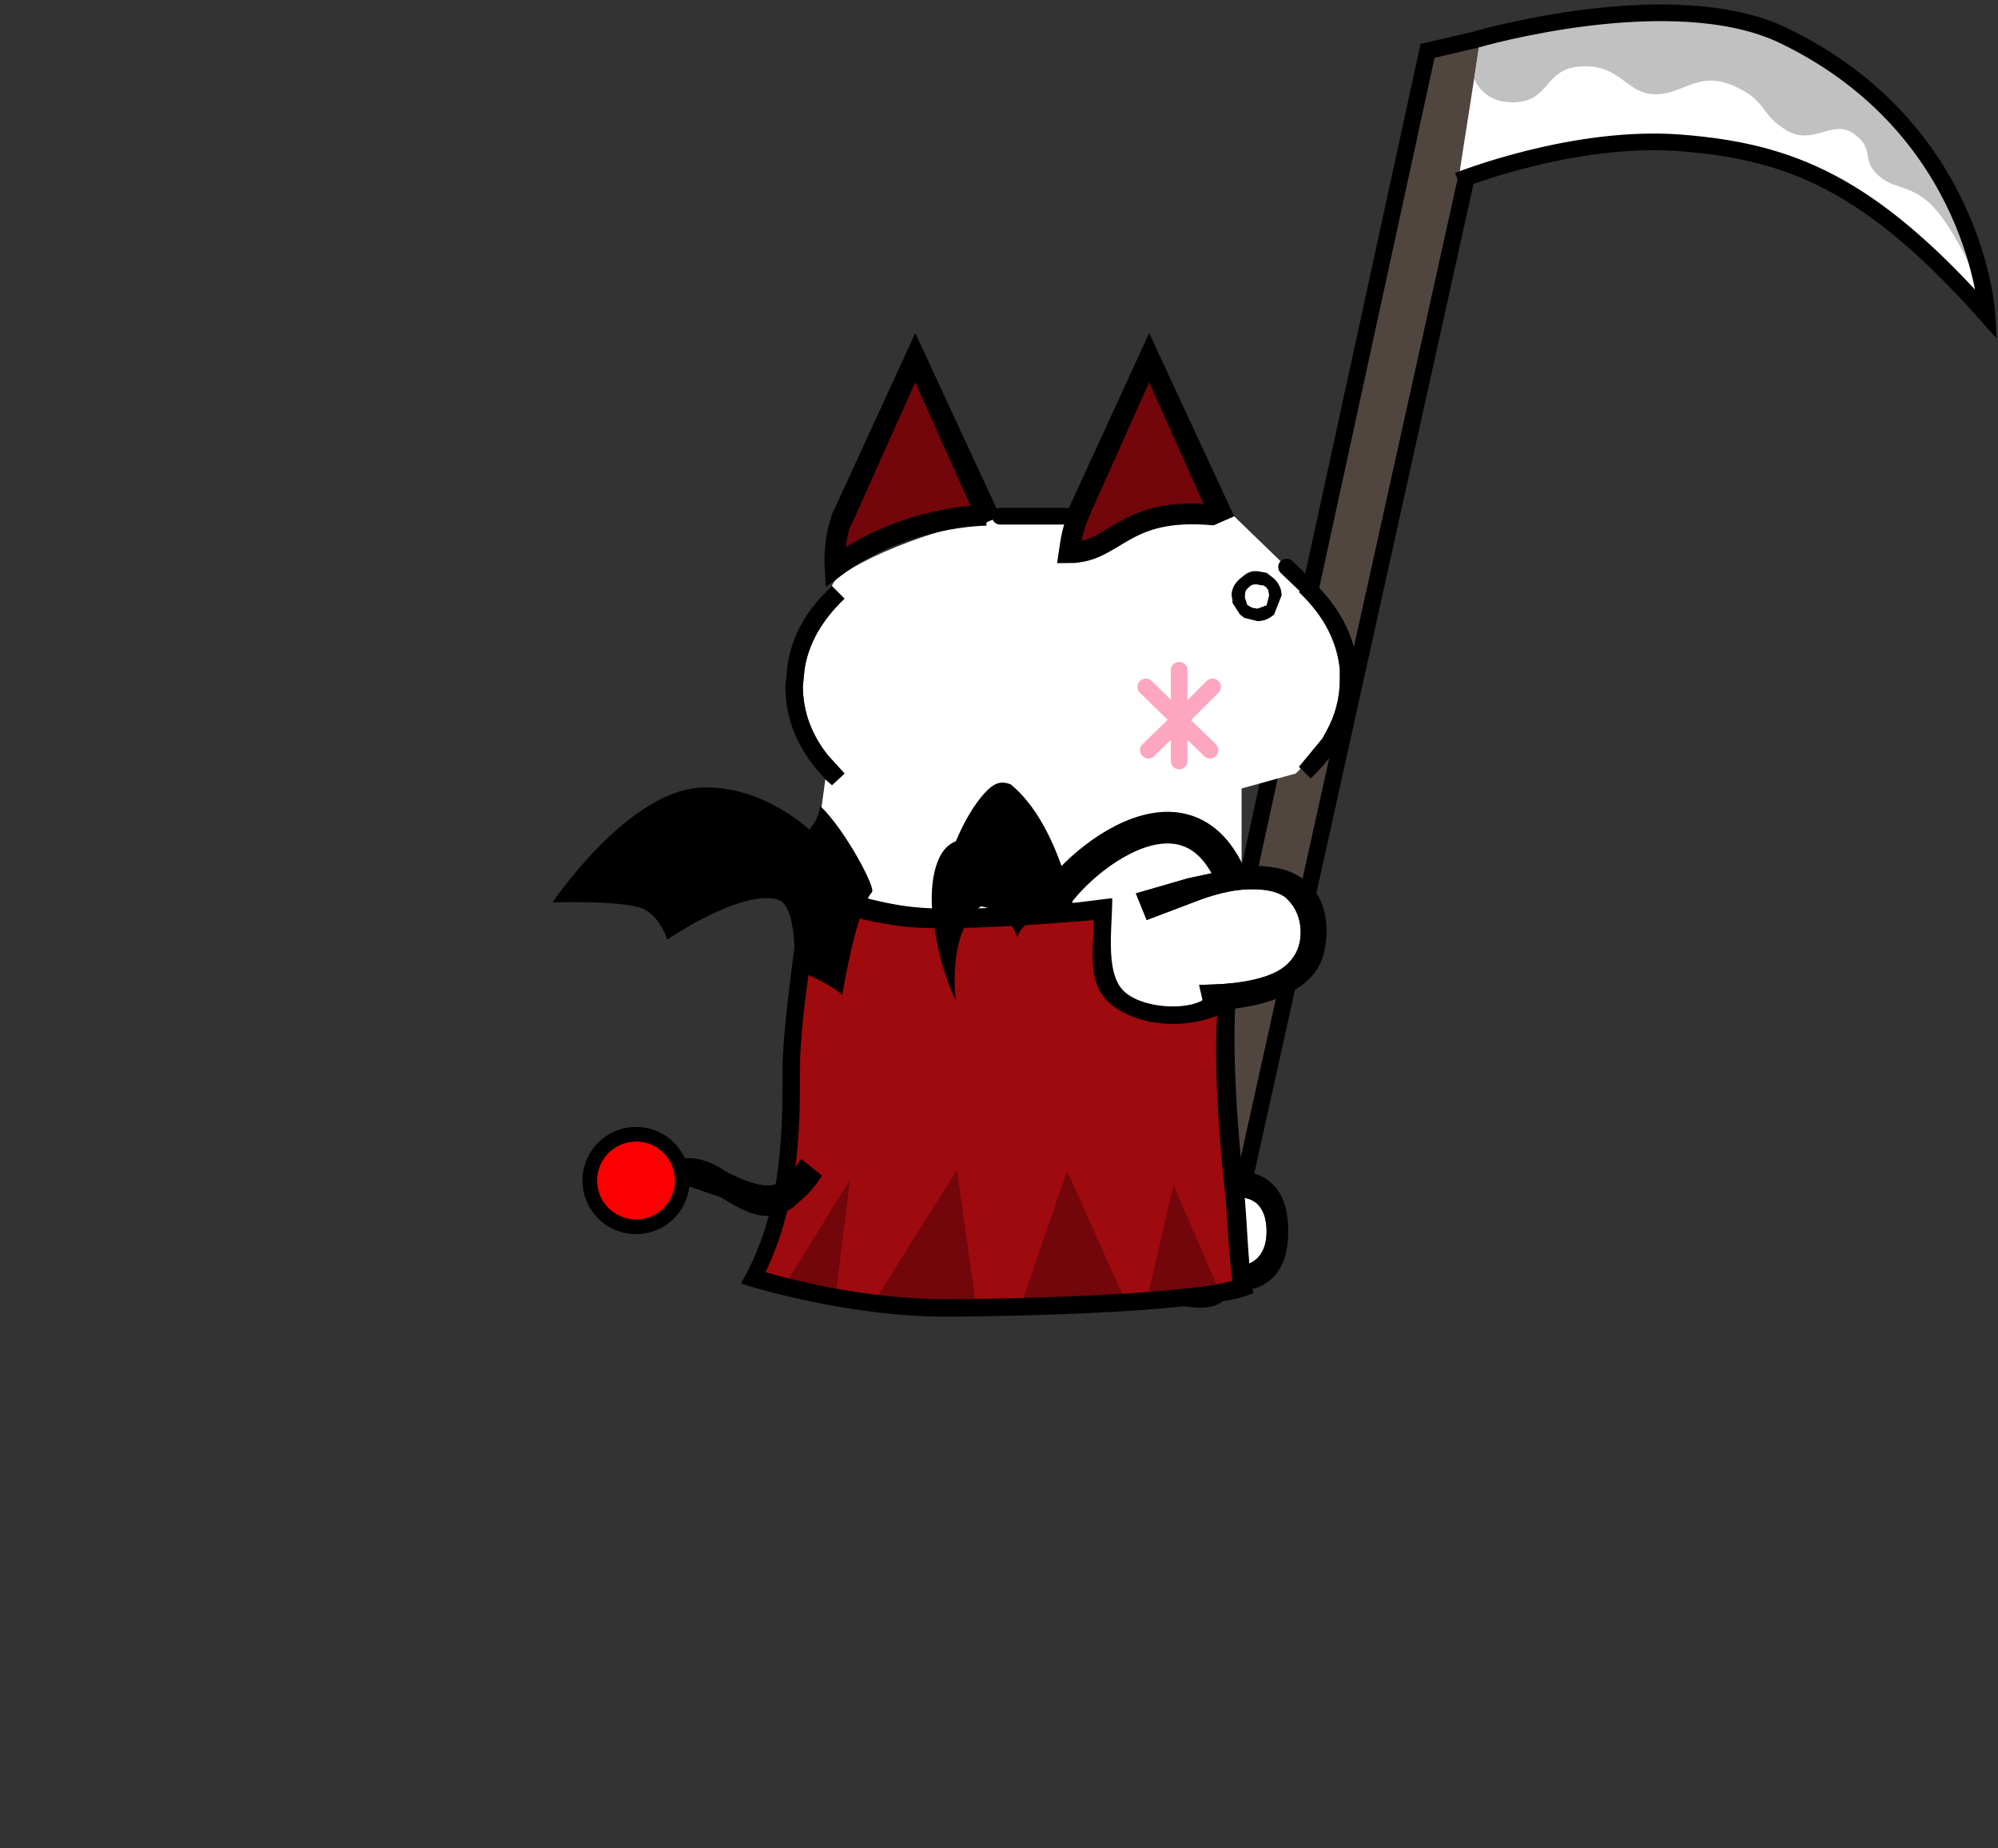 <svg height="222" width="240" xmlns:xlink="http://www.w3.org/1999/xlink" xmlns="http://www.w3.org/2000/svg"><rect width="100%" height="100%" fill="#333333" stroke="none"/><defs><path d="M1.35 0h.2l.55.1.45.35q.45.45.45 1L2.55 2.6q-.45.4-1 .4l-.8-.2-.25-.2-.45-.7v-.15L0 1.45v-.1q.05-.5.5-.9l.25-.2Q1 .05 1.3 0h.05m.45.85L1.55.8Q1.2.75 1 1q-.2.15-.2.45v.15l.15.45H1l.05.05.2.1.3.05.55-.2.15-.6-.05-.3L2.1 1 2.05.95 1.9.85h-.1" fill-rule="evenodd" id="a"/><path d="m2-1.7-2 2 1.85 1.8M0 .3V.25v2.5M0 .3l-1.85 1.8M-2-1.7 0 .25V-2.7" fill="none" stroke="#fea5c0" stroke-linecap="round" stroke-linejoin="round" transform="translate(2.5 3.2)" id="b"/><use height="3" width="3" xlink:href="#a" id="c" transform="translate(.8)" x="0" y="0"/><use height="6.45" width="5" xlink:href="#b" id="d" x="0" y="0"/></defs><g transform="matrix(2 0 0 2 76.241 20)"><path style="display:inline;fill:#514540;fill-opacity:1;stroke:#000;stroke-width:1;stroke-linecap:butt;stroke-linejoin:miter;stroke-miterlimit:4;stroke-dasharray:none;stroke-opacity:1" d="M31.51 67.057 47.619-6.947l4.237-.98-16.715 75.424c-.215 1.065-3.798.33-3.631-.44z"/><path style="display:inline;fill:#72060a;fill-opacity:1;stroke:none;stroke-width:.5px;stroke-linecap:butt;stroke-linejoin:miter;stroke-opacity:1" d="m26.444 22.7 4.527-11.178 4.536 9.81c-5.084-1.25-6.144 1.42-9.063 1.369zm-14.416 1.355s-.022-1.952.64-3.414c.66-1.461 4.378-9.089 4.378-9.089l4.082 9.393s-4.25-.126-9.1 3.11z"/><path d="m25.85 21 1.2.55c-3.95 5.235 3.449-1.878 7.7 0L36 21l3.15 3.05 1.15 1.1-.4.4.1.1c1.4 1.366 2.183 2.883 2.35 4.55v.6c0 1.1-.267 2.133-.8 3.1l-.25.45-1.4 1.7.1.1-.3.3-3.25.9v4.7l-3.25.7-3.1.9.65 1.6 3.3-1.25c1.133-.4 2.133-.6 3-.6 1.033 0 1.75.2 2.15.6.533.533.8 1.2.8 2 0 .733-.25 1.35-.75 1.85-.7.7-2.05 1.116-4.05 1.25l-1.3.05.35 1.5 1.5-.05-.05 2.75-1.5 1.25v5.75h-4.5v1.55h6.55c.467 0 .85.133 1.15.4.367.366.55.916.55 1.65 0 .7-.183 1.233-.55 1.6-.3.3-.683.45-1.15.45H29.7v1.5h-17l-3.25-3.25v-1.7l.45-.4c.5-.4.95-.917 1.35-1.55l-1.25-1-.7.95.4-10.95 1.75-12.8.4.35.75-.7-1-1.1c-1-1.267-1.5-2.65-1.5-4.15l.1-1c.233-1.534 1.033-2.95 2.4-4.25l-.75-.75c.178-1.145 7.177-3.94 8.85-3.65l1.25-.55h3.9" fill="#fff" fill-rule="evenodd"/><path d="m36 21-1.25.55-3.85-8.6-3.85 8.6-1.2-.55 5.05-11L36 21m-14.05 0-1.25.55-3.85-8.6-3.85 8.6-.65-.3-.55-.25 5.05-11 5.1 11m-10.1 4.2.75.75q-2.05 1.95-2.4 4.25l-.1 1q0 2.25 1.5 4.15l1 1.1-.75.7-.4-.35-.6-.7q-1.8-2.2-1.8-4.9l.1-1q.3-2.8 2.7-5M9.3 60.55l.7-.95 1.25 1q-.6.95-1.35 1.55l-.45.4-1.2.45h-.4q-.95 0-2.65-1.1l-1.9-.65q-.85 0-1.3.55l-.6.95L0 62l1.25-1.65q.85-.8 1.95-.8t2.25.8q1.65.85 2.55.85.65 0 1.3-.65m20.4 6.95V66h6.55q.7 0 1.15-.45.55-.55.55-1.6 0-1.1-.55-1.65-.45-.4-1.15-.4H29.7v-1.55h6.6q1.25 0 2.05.8.9.9.9 2.8 0 1.85-.9 2.75-.8.8-2.05.8h-6.6m6.05-16.9-1.5.05-.35-1.5 1.3-.05q3-.2 4.05-1.25Q40 47.1 40 46q0-1.2-.8-2-.6-.6-2.15-.6-1.3 0-3 .6l-3.3 1.25-.65-1.6 3.1-.9 3.25-.7.75-.05q2.2 0 3.25 1.05 1.1 1.05 1.1 2.85 0 1.85-1 2.85l-.4.35q-1.55 1.2-4.4 1.5M40 36.15l-.1-.1 1.4-1.7.25-.45q.8-1.45.8-3.1v-.6q-.25-2.5-2.35-4.55l-.1-.1.4-.4.3-.35q2.55 2.35 2.85 5.4v.6q0 1.9-.95 3.55-.7 1.25-1.9 2.4l-.6-.6" fill="#333" fill-rule="evenodd" style="fill:#000;fill-opacity:1"/><path d="M25.85 21h-3.9M34.2 60.35V54.6m6.1-29.45-1.15-1.1" fill="none" stroke="#333" stroke-linecap="round" stroke-linejoin="round" style="stroke:#010101;stroke-opacity:1"/><path style="color:#000;display:inline;fill:#9e0a0e;stroke-width:1.05;-inkscape-stroke:none" d="M36.777 67.338c-2.242.798-12.515 1.203-18.163 1.203-5.647 0-11.465-1.776-11.465-1.776 2.347-4.425 2.248-9.275 2.256-12.7.009-3.426 1.45-10.303 1.45-10.303s2.524.82 5.44 1.43c2.454.341 5.251.02 11.034-.093l.744-.14s.273 4.492.903 5.07c.882.809 3.47 1.046 5.712.483l.869-.24c-.217 3.282-.287 8.383.005 11.048.207 1.89.615 3.706 1.215 6.018z"/><path style="display:inline;fill:none;stroke:#000;stroke-width:1.25;stroke-linecap:butt;stroke-linejoin:miter;stroke-miterlimit:4;stroke-dasharray:none;stroke-opacity:1" d="M34.753 20.921c-5.484-.5-5.82 2.261-8.661 2.271.119-.809.197-1.402.64-2.447m-5.604.2s-4.84-.04-9.1 3.11c0 0-.1-1.787.463-3"/><path style="display:inline;fill:none;stroke:#000;stroke-width:1.9;stroke-linecap:butt;stroke-linejoin:miter;stroke-miterlimit:4;stroke-dasharray:none;stroke-opacity:1" d="M24.735 45.024c.183-1.889 8.35-9.77 11.27-1.88"/><path style="display:inline;fill:#72060a;fill-opacity:1;stroke:none;stroke-width:.5px;stroke-linecap:butt;stroke-linejoin:miter;stroke-opacity:1" d="m8.94 67.308 3.997-6.476-.884 7.104zm5.332 1.044 5.08-8.092 1.197 8.488zm8.888.141 2.805-8.174 3.428 7.643zm7.657-.669 1.54-6.658 2.565 5.926Z"/><path style="color:#000;display:inline;fill:#000;stroke-width:.5;-inkscape-stroke:none" d="M28.681 43.941c-.966.095-2.013.282-3.021.324-2.355.121-6.404.52-9.22.17-2.816-.349-5.88-1.63-6.3-1.46-.405 2.835-1.232 8.619-1.26 11.088-.008 3.437.075 8.177-2.194 12.456l-.299.562.609.186s5.861 1.8 11.619 1.8c2.836 0 6.82-.103 10.387-.305 1.784-.1 3.218-.235 4.599-.386 1.381-.152 2.442-.315 3.108-.552l.452-.161-.12-.466c-.254-2.303-.271-4.16-.474-6.012-.283-2.584-.702-7.625-.486-10.879l.032-.476-1.761.058-.022-.001c-.8.813-3.741.746-4.923-.34s-.718-3.844-.726-5.606zm-.083 6.36c1.548 1.273 4.168 1.543 6.38.7-.198 3.306.156 7.644.444 10.276.194 1.764.195 3.462.473 5.638-.54.14-1.275.292-2.41.417a82.654 82.654 0 0 1-4.542.382c-3.542.2-7.517.302-10.328.302-5.109 0-9.966-1.387-10.758-1.618C9.965 62 9.922 57.33 9.93 54.066c.008-3.178 1.017-8.844 1.225-9.535.615.163 2.515.785 4.901 1.097 2.975.39 11.508-.377 11.508-.377.04 1.554-.515 3.775 1.034 5.05z"/><path style="display:inline;fill:#000;fill-opacity:1" d="M9.45 62.55q-.7.45-1.6.45-.95 0-2.65-1.1l-1.9-.65q-.85 0-1.3.55l-.6.95L0 62l1.25-1.65q.85-.8 1.95-.8t2.25.8q1.65.85 2.55.85.65 0 1.3-.65l.7-.95 1.25 1q-.6.95-1.35 1.55l-.45.4"/><circle style="display:inline;fill:#fb0000;fill-opacity:1;fill-rule:evenodd;stroke:#000;stroke-width:.881;stroke-miterlimit:4;stroke-dasharray:none;stroke-opacity:1" cx=".081" cy="60.893" r="2.78"/><path style="display:inline;fill:#000;fill-opacity:1;stroke:none;stroke-width:.5px;stroke-linecap:butt;stroke-linejoin:miter;stroke-opacity:1" d="M11.155 38.413c1.489 1.418 3.356 4.941 3.092 5.164-.977 1.138-1.78 6.173-1.78 6.173-.666-.667-2.882-1.589-2.882-1.589s.249-3.796-1.01-4.146c-2.21-.616-6.626 2.411-6.626 2.411S1.66 45.29.679 44.66c-.971-.623-5.61-.473-5.61-.473s4.484-6.673 8.909-6.89c3.671-.181 6.51 2.525 6.51 2.525.398-.513.51-.685.667-1.409zM21.38 37.28s-1.04.752-2.095 3.243c-1.401.52-1.55 2.958-1.401 4.308.363 3.316 1.393 5.231 1.393 5.231s-.543-4.133 1.515-5.633c0 0 1.683.193 2.174 1.853 0 0 .573-1.943 3.532-1.11 0 0-.968-5.697-3.926-8.076-.555-.218-.891-.048-1.191.184z"/><g style="display:inline"><path style="fill:#fff;fill-opacity:1;stroke:none;stroke-width:2;stroke-linecap:butt;stroke-linejoin:miter;stroke-miterlimit:4;stroke-dasharray:none;stroke-opacity:1" d="M169.592 27.821s13.919-5.59 26.883-4.53c12.965 1.061 22.52 4.767 36.643 20.682 0 0-1.176-22.329-24.384-33.558-13.35-6.46-36.562.913-36.562.913" transform="matrix(.5 0 0 .5 -35.337 -13.059)"/><path style="fill:#c1c1c1;fill-opacity:1;stroke:none;stroke-width:1px;stroke-linecap:butt;stroke-linejoin:miter;stroke-opacity:1" d="M230.953 37.81s-2.668-5.75-5.19-7.69c-2.524-1.94-4.017-1.28-5.888-3.113-1.871-1.833-.228-3.02-2.78-4.835-2.553-1.815-4.81 1.52-8.064-.402-3.254-1.922-2.307-3.65-6.518-5.413-4.21-1.763-6.007 1.213-9.383 1.08-3.33-.132-3.916-3.3-8.222-3.357-4.877-.064-4.17 3.857-7.99 4.28-4.272.473-5.388-2.743-5.388-2.743l.62-4.426s23.35-6.013 36.196-.955c18.172 7.154 24.189 27.787 22.607 27.573z" transform="matrix(.5 0 0 .5 -35.337 -13.059)"/><path style="display:inline;fill:none;fill-opacity:1;stroke:#000;stroke-width:2;stroke-linecap:butt;stroke-linejoin:miter;stroke-miterlimit:4;stroke-dasharray:none;stroke-opacity:1" d="M169.592 27.821s13.919-5.59 26.883-4.53c12.965 1.061 22.52 4.767 36.643 20.682 0 0-1.176-22.329-24.384-33.558-13.35-6.46-36.962.443-36.962.443" transform="matrix(.5 0 0 .5 -35.337 -13.059)"/></g></g><use height="3" transform="matrix(2.002 0 0 2 146.341 68.6)" width="4.65" xlink:href="#c"/><use height="6.45" transform="matrix(2.002 0 0 2 136.635 79.5)" width="5" xlink:href="#d"/></svg>